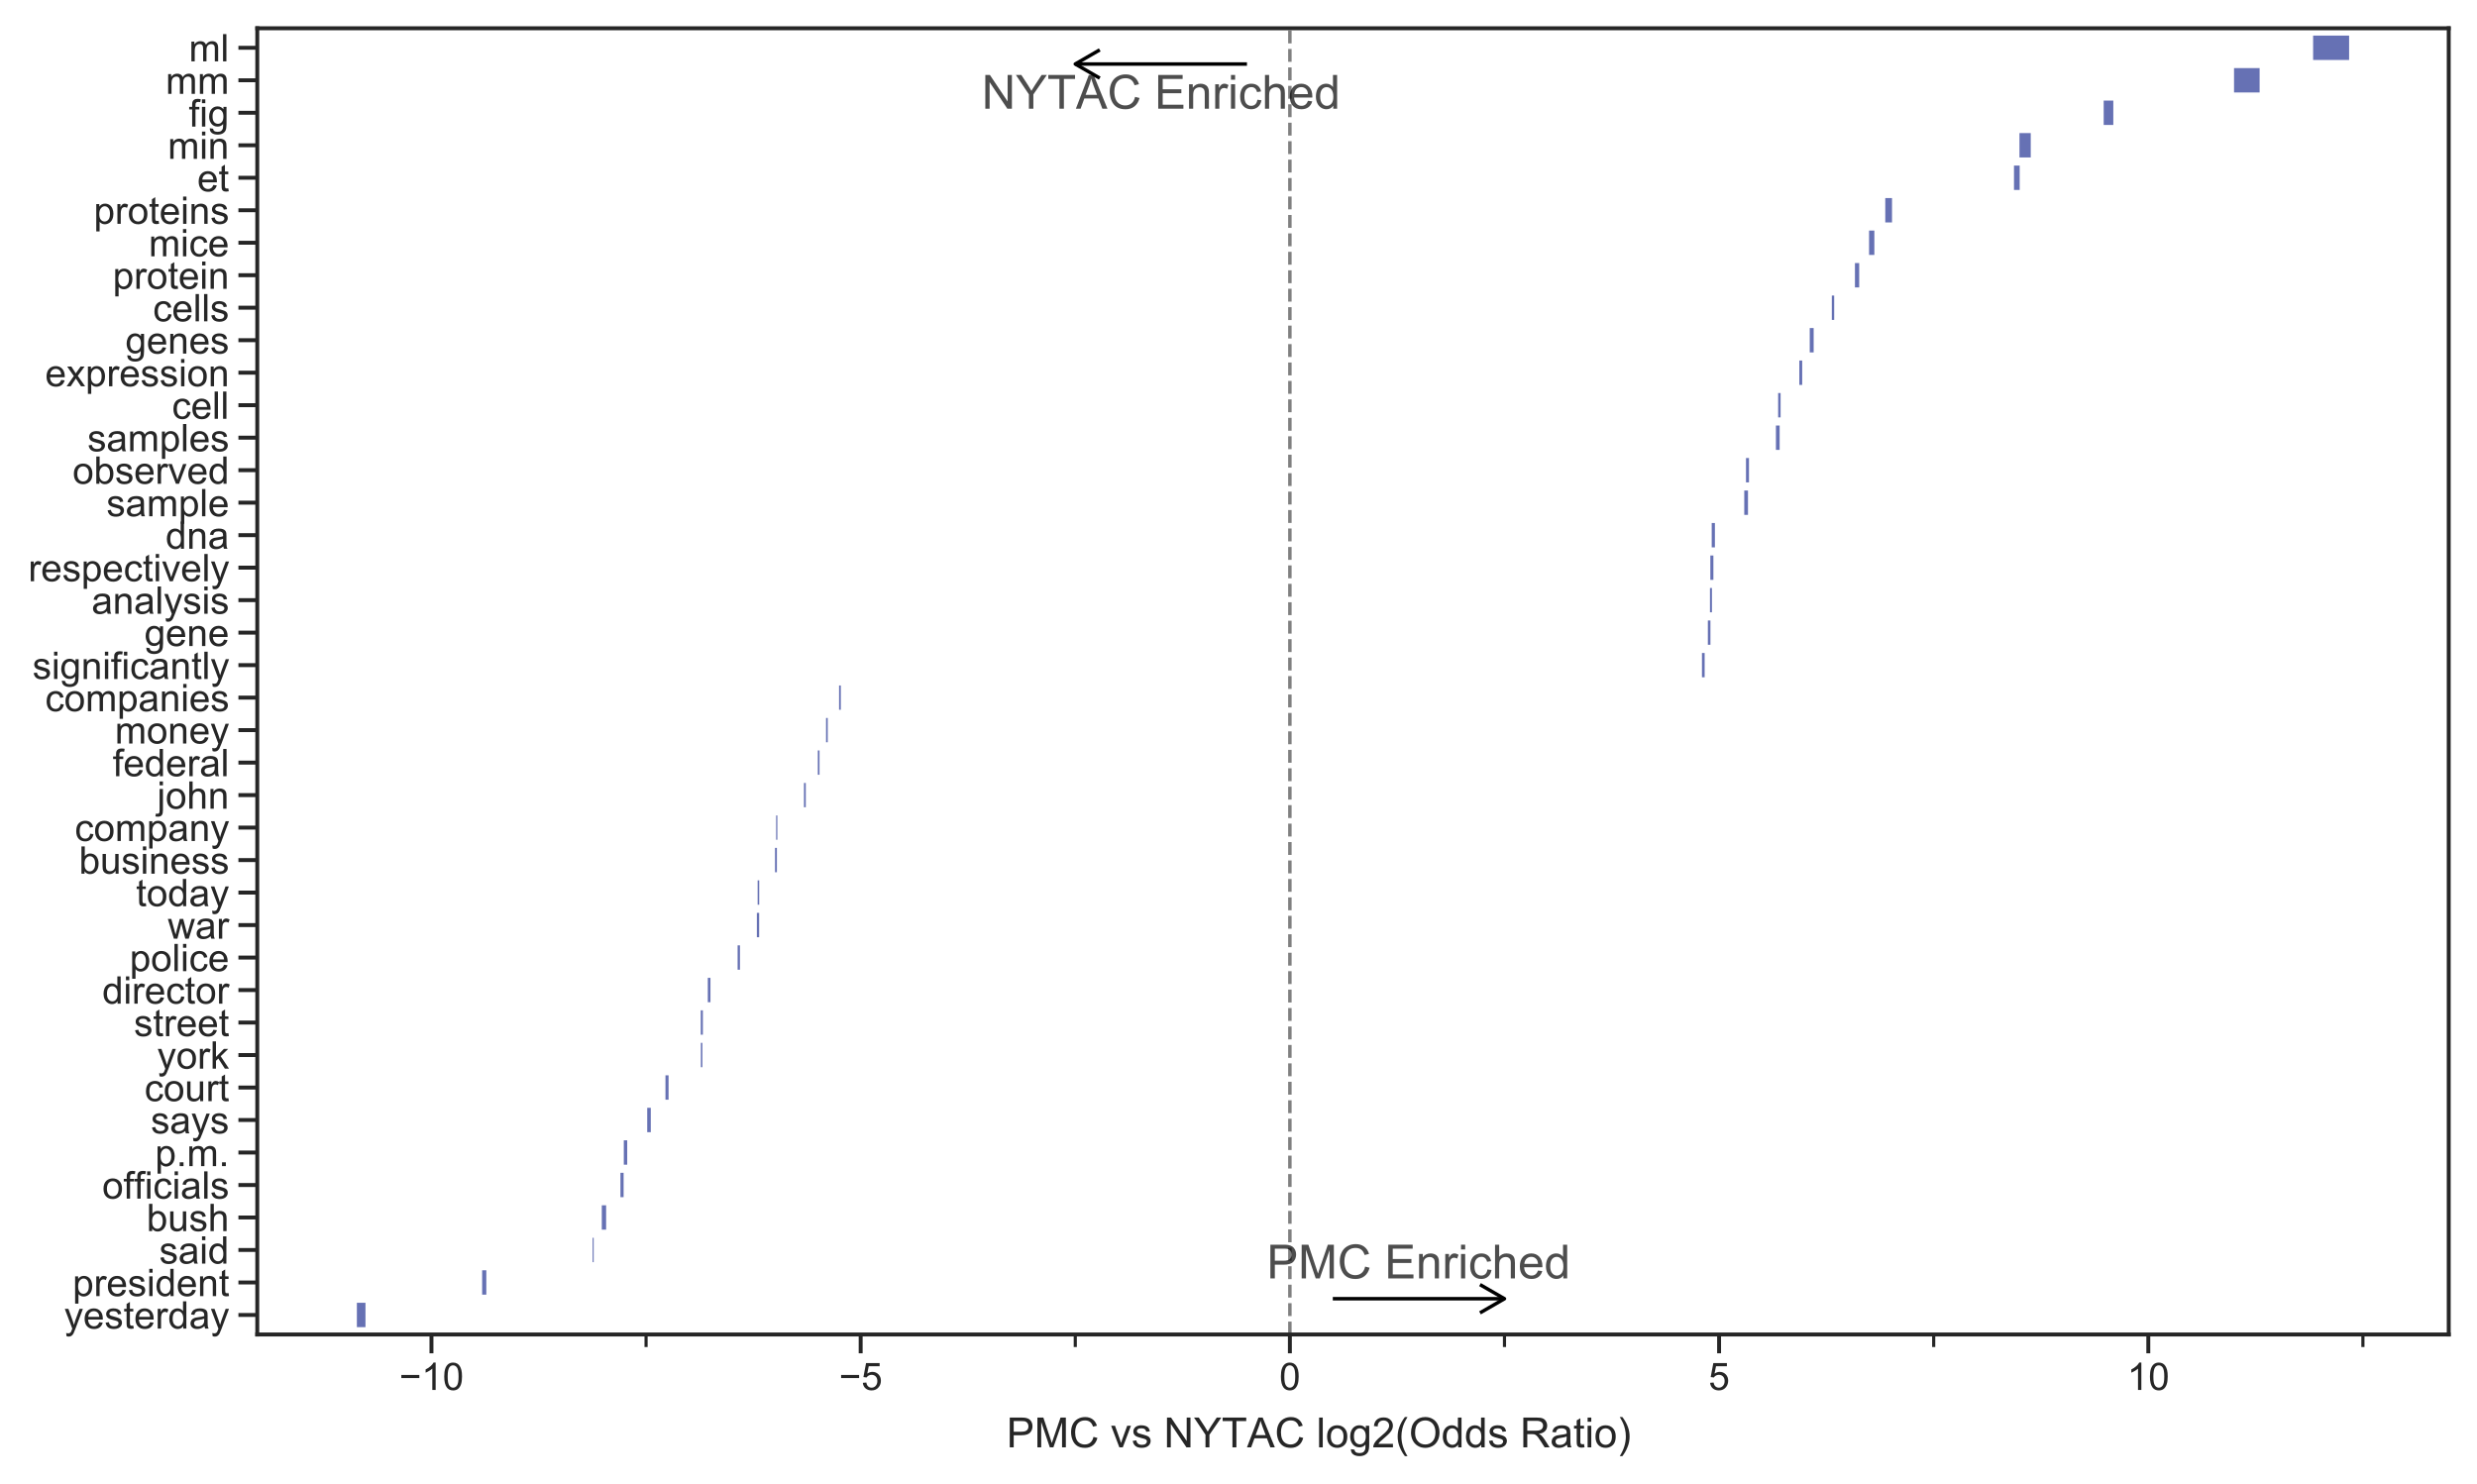 <?xml version="1.0" encoding="utf-8" standalone="no"?>
<!DOCTYPE svg PUBLIC "-//W3C//DTD SVG 1.1//EN"
  "http://www.w3.org/Graphics/SVG/1.1/DTD/svg11.dtd">
<!-- Created with matplotlib (https://matplotlib.org/) -->
<svg height="378.009pt" version="1.1" viewBox="0 0 630.706 378.009" width="630.706pt" xmlns="http://www.w3.org/2000/svg" xmlns:xlink="http://www.w3.org/1999/xlink">
 <defs>
  <style type="text/css">
*{stroke-linecap:butt;stroke-linejoin:round;}
  </style>
 </defs>
 <g id="figure_1">
  <g id="patch_1">
   <path d="M -0 378.009
L 630.706 378.009
L 630.706 0
L -0 0
z
" style="fill:#ffffff;"/>
  </g>
  <g id="axes_1">
   <g id="patch_2">
    <path d="M 65.506 339.84
L 623.506 339.84
L 623.506 7.2
L 65.506 7.2
z
" style="fill:#ffffff;"/>
   </g>
   <g id="matplotlib.axis_1">
    <g id="xtick_1">
     <g id="line2d_1">
      <defs>
       <path d="M 0 0
L 0 4.8
" id="m47e5ef8977" style="stroke:#262626;"/>
      </defs>
      <g>
       <use style="fill:#262626;stroke:#262626;" x="109.86" xlink:href="#m47e5ef8977" y="339.84"/>
      </g>
     </g>
     <g id="text_1">
      <!-- −10 -->
      <defs>
       <path d="M 52.828 31.203
L 5.562 31.203
L 5.562 39.406
L 52.828 39.406
z
" id="ArialMT-8722"/>
       <path d="M 37.25 0
L 28.469 0
L 28.469 56
Q 25.297 52.984 20.141 49.953
Q 14.984 46.922 10.891 45.406
L 10.891 53.906
Q 18.266 57.375 23.781 62.297
Q 29.297 67.234 31.594 71.875
L 37.25 71.875
z
" id="ArialMT-49"/>
       <path d="M 4.156 35.297
Q 4.156 48 6.766 55.734
Q 9.375 63.484 14.516 67.672
Q 19.672 71.875 27.484 71.875
Q 33.25 71.875 37.594 69.547
Q 41.938 67.234 44.766 62.859
Q 47.609 58.5 49.219 52.219
Q 50.828 45.953 50.828 35.297
Q 50.828 22.703 48.234 14.969
Q 45.656 7.234 40.5 3
Q 35.359 -1.219 27.484 -1.219
Q 17.141 -1.219 11.234 6.203
Q 4.156 15.141 4.156 35.297
z
M 13.188 35.297
Q 13.188 17.672 17.312 11.828
Q 21.438 6 27.484 6
Q 33.547 6 37.672 11.859
Q 41.797 17.719 41.797 35.297
Q 41.797 52.984 37.672 58.781
Q 33.547 64.594 27.391 64.594
Q 21.344 64.594 17.719 59.469
Q 13.188 52.938 13.188 35.297
z
" id="ArialMT-48"/>
      </defs>
      <g style="fill:#262626;" transform="translate(101.65 353.969)scale(0.097 -0.097)">
       <use xlink:href="#ArialMT-8722"/>
       <use x="58.398" xlink:href="#ArialMT-49"/>
       <use x="114.014" xlink:href="#ArialMT-48"/>
      </g>
     </g>
    </g>
    <g id="xtick_2">
     <g id="line2d_2">
      <g>
       <use style="fill:#262626;stroke:#262626;" x="219.147" xlink:href="#m47e5ef8977" y="339.84"/>
      </g>
     </g>
     <g id="text_2">
      <!-- −5 -->
      <defs>
       <path d="M 4.156 18.75
L 13.375 19.531
Q 14.406 12.797 18.141 9.391
Q 21.875 6 27.156 6
Q 33.5 6 37.891 10.781
Q 42.281 15.578 42.281 23.484
Q 42.281 31 38.062 35.344
Q 33.844 39.703 27 39.703
Q 22.75 39.703 19.328 37.766
Q 15.922 35.844 13.969 32.766
L 5.719 33.844
L 12.641 70.609
L 48.25 70.609
L 48.25 62.203
L 19.672 62.203
L 15.828 42.969
Q 22.266 47.469 29.344 47.469
Q 38.719 47.469 45.156 40.969
Q 51.609 34.469 51.609 24.266
Q 51.609 14.547 45.953 7.469
Q 39.062 -1.219 27.156 -1.219
Q 17.391 -1.219 11.203 4.25
Q 5.031 9.719 4.156 18.75
z
" id="ArialMT-53"/>
      </defs>
      <g style="fill:#262626;" transform="translate(213.629 353.969)scale(0.097 -0.097)">
       <use xlink:href="#ArialMT-8722"/>
       <use x="58.398" xlink:href="#ArialMT-53"/>
      </g>
     </g>
    </g>
    <g id="xtick_3">
     <g id="line2d_3">
      <g>
       <use style="fill:#262626;stroke:#262626;" x="328.435" xlink:href="#m47e5ef8977" y="339.84"/>
      </g>
     </g>
     <g id="text_3">
      <!-- 0 -->
      <g style="fill:#262626;" transform="translate(325.744 353.969)scale(0.097 -0.097)">
       <use xlink:href="#ArialMT-48"/>
      </g>
     </g>
    </g>
    <g id="xtick_4">
     <g id="line2d_4">
      <g>
       <use style="fill:#262626;stroke:#262626;" x="437.723" xlink:href="#m47e5ef8977" y="339.84"/>
      </g>
     </g>
     <g id="text_4">
      <!-- 5 -->
      <g style="fill:#262626;" transform="translate(435.031 353.969)scale(0.097 -0.097)">
       <use xlink:href="#ArialMT-53"/>
      </g>
     </g>
    </g>
    <g id="xtick_5">
     <g id="line2d_5">
      <g>
       <use style="fill:#262626;stroke:#262626;" x="547.011" xlink:href="#m47e5ef8977" y="339.84"/>
      </g>
     </g>
     <g id="text_5">
      <!-- 10 -->
      <g style="fill:#262626;" transform="translate(541.628 353.969)scale(0.097 -0.097)">
       <use xlink:href="#ArialMT-49"/>
       <use x="55.615" xlink:href="#ArialMT-48"/>
      </g>
     </g>
    </g>
    <g id="xtick_6">
     <g id="line2d_6">
      <defs>
       <path d="M 0 0
L 0 3.2
" id="m53e60744ca" style="stroke:#262626;stroke-width:0.8;"/>
      </defs>
      <g>
       <use style="fill:#262626;stroke:#262626;stroke-width:0.8;" x="164.504" xlink:href="#m53e60744ca" y="339.84"/>
      </g>
     </g>
    </g>
    <g id="xtick_7">
     <g id="line2d_7">
      <g>
       <use style="fill:#262626;stroke:#262626;stroke-width:0.8;" x="273.791" xlink:href="#m53e60744ca" y="339.84"/>
      </g>
     </g>
    </g>
    <g id="xtick_8">
     <g id="line2d_8">
      <g>
       <use style="fill:#262626;stroke:#262626;stroke-width:0.8;" x="383.079" xlink:href="#m53e60744ca" y="339.84"/>
      </g>
     </g>
    </g>
    <g id="xtick_9">
     <g id="line2d_9">
      <g>
       <use style="fill:#262626;stroke:#262626;stroke-width:0.8;" x="492.367" xlink:href="#m53e60744ca" y="339.84"/>
      </g>
     </g>
    </g>
    <g id="xtick_10">
     <g id="line2d_10">
      <g>
       <use style="fill:#262626;stroke:#262626;stroke-width:0.8;" x="601.655" xlink:href="#m53e60744ca" y="339.84"/>
      </g>
     </g>
    </g>
    <g id="text_6">
     <!-- PMC vs NYTAC log2(Odds Ratio) -->
     <defs>
      <path d="M 7.719 0
L 7.719 71.578
L 34.719 71.578
Q 41.844 71.578 45.609 70.906
Q 50.875 70.016 54.438 67.547
Q 58.016 65.094 60.188 60.641
Q 62.359 56.203 62.359 50.875
Q 62.359 41.75 56.547 35.422
Q 50.734 29.109 35.547 29.109
L 17.188 29.109
L 17.188 0
z
M 17.188 37.547
L 35.688 37.547
Q 44.875 37.547 48.734 40.969
Q 52.594 44.391 52.594 50.594
Q 52.594 55.078 50.312 58.266
Q 48.047 61.469 44.344 62.5
Q 41.938 63.141 35.5 63.141
L 17.188 63.141
z
" id="ArialMT-80"/>
      <path d="M 7.422 0
L 7.422 71.578
L 21.688 71.578
L 38.625 20.906
Q 40.969 13.812 42.047 10.297
Q 43.266 14.203 45.844 21.781
L 62.984 71.578
L 75.734 71.578
L 75.734 0
L 66.609 0
L 66.609 59.906
L 45.797 0
L 37.25 0
L 16.547 60.938
L 16.547 0
z
" id="ArialMT-77"/>
      <path d="M 58.797 25.094
L 68.266 22.703
Q 65.281 11.031 57.547 4.906
Q 49.812 -1.219 38.625 -1.219
Q 27.047 -1.219 19.797 3.484
Q 12.547 8.203 8.766 17.141
Q 4.984 26.078 4.984 36.328
Q 4.984 47.516 9.25 55.828
Q 13.531 64.156 21.406 68.469
Q 29.297 72.797 38.766 72.797
Q 49.516 72.797 56.828 67.328
Q 64.156 61.859 67.047 51.953
L 57.719 49.75
Q 55.219 57.562 50.484 61.125
Q 45.75 64.703 38.578 64.703
Q 30.328 64.703 24.781 60.734
Q 19.234 56.781 16.984 50.109
Q 14.75 43.453 14.75 36.375
Q 14.75 27.25 17.406 20.438
Q 20.062 13.625 25.672 10.25
Q 31.297 6.891 37.844 6.891
Q 45.797 6.891 51.312 11.469
Q 56.844 16.062 58.797 25.094
z
" id="ArialMT-67"/>
      <path id="ArialMT-32"/>
      <path d="M 21 0
L 1.266 51.859
L 10.547 51.859
L 21.688 20.797
Q 23.484 15.766 25 10.359
Q 26.172 14.453 28.266 20.219
L 39.797 51.859
L 48.828 51.859
L 29.203 0
z
" id="ArialMT-118"/>
      <path d="M 3.078 15.484
L 11.766 16.844
Q 12.5 11.625 15.844 8.844
Q 19.188 6.062 25.203 6.062
Q 31.25 6.062 34.172 8.516
Q 37.109 10.984 37.109 14.312
Q 37.109 17.281 34.516 19
Q 32.719 20.172 25.531 21.969
Q 15.875 24.422 12.141 26.203
Q 8.406 27.984 6.469 31.125
Q 4.547 34.281 4.547 38.094
Q 4.547 41.547 6.125 44.5
Q 7.719 47.469 10.453 49.422
Q 12.5 50.922 16.031 51.969
Q 19.578 53.031 23.641 53.031
Q 29.734 53.031 34.344 51.266
Q 38.969 49.516 41.156 46.5
Q 43.359 43.5 44.188 38.484
L 35.594 37.312
Q 35.016 41.312 32.203 43.547
Q 29.391 45.797 24.266 45.797
Q 18.219 45.797 15.625 43.797
Q 13.031 41.797 13.031 39.109
Q 13.031 37.406 14.109 36.031
Q 15.188 34.625 17.484 33.688
Q 18.797 33.203 25.25 31.453
Q 34.578 28.953 38.25 27.359
Q 41.938 25.781 44.031 22.75
Q 46.141 19.734 46.141 15.234
Q 46.141 10.844 43.578 6.953
Q 41.016 3.078 36.172 0.953
Q 31.344 -1.172 25.25 -1.172
Q 15.141 -1.172 9.844 3.031
Q 4.547 7.234 3.078 15.484
z
" id="ArialMT-115"/>
      <path d="M 7.625 0
L 7.625 71.578
L 17.328 71.578
L 54.938 15.375
L 54.938 71.578
L 64.016 71.578
L 64.016 0
L 54.297 0
L 16.703 56.25
L 16.703 0
z
" id="ArialMT-78"/>
      <path d="M 27.875 0
L 27.875 30.328
L 0.297 71.578
L 11.812 71.578
L 25.922 50
Q 29.828 43.953 33.203 37.891
Q 36.422 43.5 41.016 50.531
L 54.891 71.578
L 65.922 71.578
L 37.359 30.328
L 37.359 0
z
" id="ArialMT-89"/>
      <path d="M 25.922 0
L 25.922 63.141
L 2.344 63.141
L 2.344 71.578
L 59.078 71.578
L 59.078 63.141
L 35.406 63.141
L 35.406 0
z
" id="ArialMT-84"/>
      <path d="M -0.141 0
L 27.344 71.578
L 37.547 71.578
L 66.844 0
L 56.062 0
L 47.703 21.688
L 17.781 21.688
L 9.906 0
z
M 20.516 29.391
L 44.781 29.391
L 37.312 49.219
Q 33.891 58.25 32.234 64.062
Q 30.859 57.172 28.375 50.391
z
" id="ArialMT-65"/>
      <path d="M 6.391 0
L 6.391 71.578
L 15.188 71.578
L 15.188 0
z
" id="ArialMT-108"/>
      <path d="M 3.328 25.922
Q 3.328 40.328 11.328 47.266
Q 18.016 53.031 27.641 53.031
Q 38.328 53.031 45.109 46.016
Q 51.906 39.016 51.906 26.656
Q 51.906 16.656 48.906 10.906
Q 45.906 5.172 40.156 2
Q 34.422 -1.172 27.641 -1.172
Q 16.75 -1.172 10.031 5.812
Q 3.328 12.797 3.328 25.922
z
M 12.359 25.922
Q 12.359 15.969 16.703 11.016
Q 21.047 6.062 27.641 6.062
Q 34.188 6.062 38.531 11.031
Q 42.875 16.016 42.875 26.219
Q 42.875 35.844 38.5 40.797
Q 34.125 45.75 27.641 45.75
Q 21.047 45.75 16.703 40.812
Q 12.359 35.891 12.359 25.922
z
" id="ArialMT-111"/>
      <path d="M 4.984 -4.297
L 13.531 -5.562
Q 14.062 -9.516 16.5 -11.328
Q 19.781 -13.766 25.438 -13.766
Q 31.547 -13.766 34.859 -11.328
Q 38.188 -8.891 39.359 -4.5
Q 40.047 -1.812 39.984 6.781
Q 34.234 0 25.641 0
Q 14.938 0 9.078 7.719
Q 3.219 15.438 3.219 26.219
Q 3.219 33.641 5.906 39.906
Q 8.594 46.188 13.688 49.609
Q 18.797 53.031 25.688 53.031
Q 34.859 53.031 40.828 45.609
L 40.828 51.859
L 48.922 51.859
L 48.922 7.031
Q 48.922 -5.078 46.453 -10.125
Q 44 -15.188 38.641 -18.109
Q 33.297 -21.047 25.484 -21.047
Q 16.219 -21.047 10.5 -16.875
Q 4.781 -12.703 4.984 -4.297
z
M 12.25 26.859
Q 12.25 16.656 16.297 11.969
Q 20.359 7.281 26.469 7.281
Q 32.516 7.281 36.609 11.938
Q 40.719 16.609 40.719 26.562
Q 40.719 36.078 36.5 40.906
Q 32.281 45.75 26.312 45.75
Q 20.453 45.75 16.344 40.984
Q 12.25 36.234 12.25 26.859
z
" id="ArialMT-103"/>
      <path d="M 50.344 8.453
L 50.344 0
L 3.031 0
Q 2.938 3.172 4.047 6.109
Q 5.859 10.938 9.828 15.625
Q 13.812 20.312 21.344 26.469
Q 33.016 36.031 37.109 41.625
Q 41.219 47.219 41.219 52.203
Q 41.219 57.422 37.469 61
Q 33.734 64.594 27.734 64.594
Q 21.391 64.594 17.578 60.781
Q 13.766 56.984 13.719 50.25
L 4.688 51.172
Q 5.609 61.281 11.656 66.578
Q 17.719 71.875 27.938 71.875
Q 38.234 71.875 44.234 66.156
Q 50.25 60.453 50.25 52
Q 50.25 47.703 48.484 43.547
Q 46.734 39.406 42.656 34.812
Q 38.578 30.219 29.109 22.219
Q 21.188 15.578 18.938 13.203
Q 16.703 10.844 15.234 8.453
z
" id="ArialMT-50"/>
      <path d="M 23.391 -21.047
Q 16.109 -11.859 11.078 0.438
Q 6.062 12.75 6.062 25.922
Q 6.062 37.547 9.812 48.188
Q 14.203 60.547 23.391 72.797
L 29.688 72.797
Q 23.781 62.641 21.875 58.297
Q 18.891 51.562 17.188 44.234
Q 15.094 35.109 15.094 25.875
Q 15.094 2.391 29.688 -21.047
z
" id="ArialMT-40"/>
      <path d="M 4.828 34.859
Q 4.828 52.688 14.391 62.766
Q 23.969 72.859 39.109 72.859
Q 49.031 72.859 56.984 68.109
Q 64.938 63.375 69.109 54.906
Q 73.297 46.438 73.297 35.688
Q 73.297 24.812 68.891 16.219
Q 64.5 7.625 56.438 3.203
Q 48.391 -1.219 39.062 -1.219
Q 28.953 -1.219 20.984 3.656
Q 13.031 8.547 8.922 16.984
Q 4.828 25.438 4.828 34.859
z
M 14.594 34.719
Q 14.594 21.781 21.547 14.328
Q 28.516 6.891 39.016 6.891
Q 49.703 6.891 56.609 14.406
Q 63.531 21.922 63.531 35.75
Q 63.531 44.484 60.578 51
Q 57.625 57.516 51.922 61.109
Q 46.234 64.703 39.156 64.703
Q 29.109 64.703 21.844 57.781
Q 14.594 50.875 14.594 34.719
z
" id="ArialMT-79"/>
      <path d="M 40.234 0
L 40.234 6.547
Q 35.297 -1.172 25.734 -1.172
Q 19.531 -1.172 14.328 2.25
Q 9.125 5.672 6.266 11.797
Q 3.422 17.922 3.422 25.875
Q 3.422 33.641 6 39.969
Q 8.594 46.297 13.766 49.656
Q 18.953 53.031 25.344 53.031
Q 30.031 53.031 33.688 51.047
Q 37.359 49.078 39.656 45.906
L 39.656 71.578
L 48.391 71.578
L 48.391 0
z
M 12.453 25.875
Q 12.453 15.922 16.641 10.984
Q 20.844 6.062 26.562 6.062
Q 32.328 6.062 36.344 10.766
Q 40.375 15.484 40.375 25.141
Q 40.375 35.797 36.266 40.766
Q 32.172 45.75 26.172 45.75
Q 20.312 45.75 16.375 40.969
Q 12.453 36.188 12.453 25.875
z
" id="ArialMT-100"/>
      <path d="M 7.859 0
L 7.859 71.578
L 39.594 71.578
Q 49.172 71.578 54.141 69.641
Q 59.125 67.719 62.109 62.828
Q 65.094 57.953 65.094 52.047
Q 65.094 44.438 60.156 39.203
Q 55.219 33.984 44.922 32.562
Q 48.688 30.766 50.641 29
Q 54.781 25.203 58.5 19.484
L 70.953 0
L 59.031 0
L 49.562 14.891
Q 45.406 21.344 42.719 24.75
Q 40.047 28.172 37.922 29.531
Q 35.797 30.906 33.594 31.453
Q 31.984 31.781 28.328 31.781
L 17.328 31.781
L 17.328 0
z
M 17.328 39.984
L 37.703 39.984
Q 44.188 39.984 47.844 41.328
Q 51.516 42.672 53.422 45.625
Q 55.328 48.578 55.328 52.047
Q 55.328 57.125 51.641 60.391
Q 47.953 63.672 39.984 63.672
L 17.328 63.672
z
" id="ArialMT-82"/>
      <path d="M 40.438 6.391
Q 35.547 2.25 31.031 0.531
Q 26.516 -1.172 21.344 -1.172
Q 12.797 -1.172 8.203 3
Q 3.609 7.172 3.609 13.672
Q 3.609 17.484 5.344 20.625
Q 7.078 23.781 9.891 25.688
Q 12.703 27.594 16.219 28.562
Q 18.797 29.25 24.031 29.891
Q 34.672 31.156 39.703 32.906
Q 39.75 34.719 39.75 35.203
Q 39.75 40.578 37.25 42.781
Q 33.891 45.75 27.25 45.75
Q 21.047 45.75 18.094 43.578
Q 15.141 41.406 13.719 35.891
L 5.125 37.062
Q 6.297 42.578 8.984 45.969
Q 11.672 49.359 16.75 51.188
Q 21.828 53.031 28.516 53.031
Q 35.156 53.031 39.297 51.469
Q 43.453 49.906 45.406 47.531
Q 47.359 45.172 48.141 41.547
Q 48.578 39.312 48.578 33.453
L 48.578 21.734
Q 48.578 9.469 49.141 6.219
Q 49.703 2.984 51.375 0
L 42.188 0
Q 40.828 2.734 40.438 6.391
z
M 39.703 26.031
Q 34.906 24.078 25.344 22.703
Q 19.922 21.922 17.672 20.938
Q 15.438 19.969 14.203 18.094
Q 12.984 16.219 12.984 13.922
Q 12.984 10.406 15.641 8.062
Q 18.312 5.719 23.438 5.719
Q 28.516 5.719 32.469 7.938
Q 36.422 10.156 38.281 14.016
Q 39.703 17 39.703 22.797
z
" id="ArialMT-97"/>
      <path d="M 25.781 7.859
L 27.047 0.094
Q 23.344 -0.688 20.406 -0.688
Q 15.625 -0.688 12.984 0.828
Q 10.359 2.344 9.281 4.812
Q 8.203 7.281 8.203 15.188
L 8.203 45.016
L 1.766 45.016
L 1.766 51.859
L 8.203 51.859
L 8.203 64.703
L 16.938 69.969
L 16.938 51.859
L 25.781 51.859
L 25.781 45.016
L 16.938 45.016
L 16.938 14.703
Q 16.938 10.938 17.406 9.859
Q 17.875 8.797 18.922 8.156
Q 19.969 7.516 21.922 7.516
Q 23.391 7.516 25.781 7.859
z
" id="ArialMT-116"/>
      <path d="M 6.641 61.469
L 6.641 71.578
L 15.438 71.578
L 15.438 61.469
z
M 6.641 0
L 6.641 51.859
L 15.438 51.859
L 15.438 0
z
" id="ArialMT-105"/>
      <path d="M 12.359 -21.047
L 6.062 -21.047
Q 20.656 2.391 20.656 25.875
Q 20.656 35.062 18.562 44.094
Q 16.891 51.422 13.922 58.156
Q 12.016 62.547 6.062 72.797
L 12.359 72.797
Q 21.531 60.547 25.922 48.188
Q 29.688 37.547 29.688 25.922
Q 29.688 12.75 24.625 0.438
Q 19.578 -11.859 12.359 -21.047
z
" id="ArialMT-41"/>
     </defs>
     <g style="fill:#262626;" transform="translate(256.293 368.587)scale(0.106 -0.106)">
      <use xlink:href="#ArialMT-80"/>
      <use x="66.699" xlink:href="#ArialMT-77"/>
      <use x="150" xlink:href="#ArialMT-67"/>
      <use x="222.217" xlink:href="#ArialMT-32"/>
      <use x="250" xlink:href="#ArialMT-118"/>
      <use x="300" xlink:href="#ArialMT-115"/>
      <use x="350" xlink:href="#ArialMT-32"/>
      <use x="377.783" xlink:href="#ArialMT-78"/>
      <use x="450" xlink:href="#ArialMT-89"/>
      <use x="516.699" xlink:href="#ArialMT-84"/>
      <use x="577.674" xlink:href="#ArialMT-65"/>
      <use x="644.373" xlink:href="#ArialMT-67"/>
      <use x="716.59" xlink:href="#ArialMT-32"/>
      <use x="744.373" xlink:href="#ArialMT-108"/>
      <use x="766.59" xlink:href="#ArialMT-111"/>
      <use x="822.205" xlink:href="#ArialMT-103"/>
      <use x="877.82" xlink:href="#ArialMT-50"/>
      <use x="933.436" xlink:href="#ArialMT-40"/>
      <use x="966.736" xlink:href="#ArialMT-79"/>
      <use x="1044.52" xlink:href="#ArialMT-100"/>
      <use x="1100.135" xlink:href="#ArialMT-100"/>
      <use x="1155.75" xlink:href="#ArialMT-115"/>
      <use x="1205.75" xlink:href="#ArialMT-32"/>
      <use x="1233.533" xlink:href="#ArialMT-82"/>
      <use x="1305.75" xlink:href="#ArialMT-97"/>
      <use x="1361.365" xlink:href="#ArialMT-116"/>
      <use x="1389.148" xlink:href="#ArialMT-105"/>
      <use x="1411.365" xlink:href="#ArialMT-111"/>
      <use x="1466.98" xlink:href="#ArialMT-41"/>
     </g>
    </g>
   </g>
   <g id="matplotlib.axis_2">
    <g id="ytick_1">
     <g id="line2d_11">
      <defs>
       <path d="M 0 0
L -4.8 0
" id="maa17bbda69" style="stroke:#262626;"/>
      </defs>
      <g>
       <use style="fill:#262626;stroke:#262626;" x="65.506" xlink:href="#maa17bbda69" y="334.875"/>
      </g>
     </g>
     <g id="text_7">
      <!-- yesterday -->
      <defs>
       <path d="M 6.203 -19.969
L 5.219 -11.719
Q 8.109 -12.5 10.25 -12.5
Q 13.188 -12.5 14.938 -11.516
Q 16.703 -10.547 17.828 -8.797
Q 18.656 -7.469 20.516 -2.25
Q 20.75 -1.516 21.297 -0.094
L 1.609 51.859
L 11.078 51.859
L 21.875 21.828
Q 23.969 16.109 25.641 9.812
Q 27.156 15.875 29.25 21.625
L 40.328 51.859
L 49.125 51.859
L 29.391 -0.875
Q 26.219 -9.422 24.469 -12.641
Q 22.125 -17 19.094 -19.016
Q 16.062 -21.047 11.859 -21.047
Q 9.328 -21.047 6.203 -19.969
z
" id="ArialMT-121"/>
       <path d="M 42.094 16.703
L 51.172 15.578
Q 49.031 7.625 43.219 3.219
Q 37.406 -1.172 28.375 -1.172
Q 17 -1.172 10.328 5.828
Q 3.656 12.844 3.656 25.484
Q 3.656 38.578 10.391 45.797
Q 17.141 53.031 27.875 53.031
Q 38.281 53.031 44.875 45.953
Q 51.469 38.875 51.469 26.031
Q 51.469 25.25 51.422 23.688
L 12.75 23.688
Q 13.234 15.141 17.578 10.594
Q 21.922 6.062 28.422 6.062
Q 33.25 6.062 36.672 8.594
Q 40.094 11.141 42.094 16.703
z
M 13.234 30.906
L 42.188 30.906
Q 41.609 37.453 38.875 40.719
Q 34.672 45.797 27.984 45.797
Q 21.922 45.797 17.797 41.75
Q 13.672 37.703 13.234 30.906
z
" id="ArialMT-101"/>
       <path d="M 6.5 0
L 6.5 51.859
L 14.406 51.859
L 14.406 44
Q 17.438 49.516 20 51.266
Q 22.562 53.031 25.641 53.031
Q 30.078 53.031 34.672 50.203
L 31.641 42.047
Q 28.422 43.953 25.203 43.953
Q 22.312 43.953 20.016 42.219
Q 17.719 40.484 16.75 37.406
Q 15.281 32.719 15.281 27.156
L 15.281 0
z
" id="ArialMT-114"/>
      </defs>
      <g style="fill:#262626;" transform="translate(16.342 338.34)scale(0.097 -0.097)">
       <use xlink:href="#ArialMT-121"/>
       <use x="50" xlink:href="#ArialMT-101"/>
       <use x="105.615" xlink:href="#ArialMT-115"/>
       <use x="155.615" xlink:href="#ArialMT-116"/>
       <use x="183.398" xlink:href="#ArialMT-101"/>
       <use x="239.014" xlink:href="#ArialMT-114"/>
       <use x="272.314" xlink:href="#ArialMT-100"/>
       <use x="327.93" xlink:href="#ArialMT-97"/>
       <use x="383.545" xlink:href="#ArialMT-121"/>
      </g>
     </g>
    </g>
    <g id="ytick_2">
     <g id="line2d_12">
      <g>
       <use style="fill:#262626;stroke:#262626;" x="65.506" xlink:href="#maa17bbda69" y="326.601"/>
      </g>
     </g>
     <g id="text_8">
      <!-- president -->
      <defs>
       <path d="M 6.594 -19.875
L 6.594 51.859
L 14.594 51.859
L 14.594 45.125
Q 17.438 49.078 21 51.047
Q 24.562 53.031 29.641 53.031
Q 36.281 53.031 41.359 49.609
Q 46.438 46.188 49.016 39.953
Q 51.609 33.734 51.609 26.312
Q 51.609 18.359 48.75 11.984
Q 45.906 5.609 40.453 2.219
Q 35.016 -1.172 29 -1.172
Q 24.609 -1.172 21.109 0.688
Q 17.625 2.547 15.375 5.375
L 15.375 -19.875
z
M 14.547 25.641
Q 14.547 15.625 18.594 10.844
Q 22.656 6.062 28.422 6.062
Q 34.281 6.062 38.453 11.016
Q 42.625 15.969 42.625 26.375
Q 42.625 36.281 38.547 41.203
Q 34.469 46.141 28.812 46.141
Q 23.188 46.141 18.859 40.891
Q 14.547 35.641 14.547 25.641
z
" id="ArialMT-112"/>
       <path d="M 6.594 0
L 6.594 51.859
L 14.5 51.859
L 14.5 44.484
Q 20.219 53.031 31 53.031
Q 35.688 53.031 39.625 51.344
Q 43.562 49.656 45.516 46.922
Q 47.469 44.188 48.25 40.438
Q 48.734 37.984 48.734 31.891
L 48.734 0
L 39.938 0
L 39.938 31.547
Q 39.938 36.922 38.906 39.578
Q 37.891 42.234 35.281 43.812
Q 32.672 45.406 29.156 45.406
Q 23.531 45.406 19.453 41.844
Q 15.375 38.281 15.375 28.328
L 15.375 0
z
" id="ArialMT-110"/>
      </defs>
      <g style="fill:#262626;" transform="translate(18.488 330.065)scale(0.097 -0.097)">
       <use xlink:href="#ArialMT-112"/>
       <use x="55.615" xlink:href="#ArialMT-114"/>
       <use x="88.916" xlink:href="#ArialMT-101"/>
       <use x="144.531" xlink:href="#ArialMT-115"/>
       <use x="194.531" xlink:href="#ArialMT-105"/>
       <use x="216.748" xlink:href="#ArialMT-100"/>
       <use x="272.363" xlink:href="#ArialMT-101"/>
       <use x="327.979" xlink:href="#ArialMT-110"/>
       <use x="383.594" xlink:href="#ArialMT-116"/>
      </g>
     </g>
    </g>
    <g id="ytick_3">
     <g id="line2d_13">
      <g>
       <use style="fill:#262626;stroke:#262626;" x="65.506" xlink:href="#maa17bbda69" y="318.326"/>
      </g>
     </g>
     <g id="text_9">
      <!-- said -->
      <g style="fill:#262626;" transform="translate(40.549 321.79)scale(0.097 -0.097)">
       <use xlink:href="#ArialMT-115"/>
       <use x="50" xlink:href="#ArialMT-97"/>
       <use x="105.615" xlink:href="#ArialMT-105"/>
       <use x="127.832" xlink:href="#ArialMT-100"/>
      </g>
     </g>
    </g>
    <g id="ytick_4">
     <g id="line2d_14">
      <g>
       <use style="fill:#262626;stroke:#262626;" x="65.506" xlink:href="#maa17bbda69" y="310.051"/>
      </g>
     </g>
     <g id="text_10">
      <!-- bush -->
      <defs>
       <path d="M 14.703 0
L 6.547 0
L 6.547 71.578
L 15.328 71.578
L 15.328 46.047
Q 20.906 53.031 29.547 53.031
Q 34.328 53.031 38.594 51.094
Q 42.875 49.172 45.625 45.672
Q 48.391 42.188 49.953 37.25
Q 51.516 32.328 51.516 26.703
Q 51.516 13.375 44.922 6.094
Q 38.328 -1.172 29.109 -1.172
Q 19.922 -1.172 14.703 6.5
z
M 14.594 26.312
Q 14.594 17 17.141 12.844
Q 21.297 6.062 28.375 6.062
Q 34.125 6.062 38.328 11.062
Q 42.531 16.062 42.531 25.984
Q 42.531 36.141 38.5 40.969
Q 34.469 45.797 28.766 45.797
Q 23 45.797 18.797 40.797
Q 14.594 35.797 14.594 26.312
z
" id="ArialMT-98"/>
       <path d="M 40.578 0
L 40.578 7.625
Q 34.516 -1.172 24.125 -1.172
Q 19.531 -1.172 15.547 0.578
Q 11.578 2.344 9.641 5
Q 7.719 7.672 6.938 11.531
Q 6.391 14.109 6.391 19.734
L 6.391 51.859
L 15.188 51.859
L 15.188 23.094
Q 15.188 16.219 15.719 13.812
Q 16.547 10.359 19.234 8.375
Q 21.922 6.391 25.875 6.391
Q 29.828 6.391 33.297 8.422
Q 36.766 10.453 38.203 13.938
Q 39.656 17.438 39.656 24.078
L 39.656 51.859
L 48.438 51.859
L 48.438 0
z
" id="ArialMT-117"/>
       <path d="M 6.594 0
L 6.594 71.578
L 15.375 71.578
L 15.375 45.906
Q 21.531 53.031 30.906 53.031
Q 36.672 53.031 40.922 50.75
Q 45.172 48.484 47 44.484
Q 48.828 40.484 48.828 32.859
L 48.828 0
L 40.047 0
L 40.047 32.859
Q 40.047 39.453 37.188 42.453
Q 34.328 45.453 29.109 45.453
Q 25.203 45.453 21.75 43.422
Q 18.312 41.406 16.844 37.938
Q 15.375 34.469 15.375 28.375
L 15.375 0
z
" id="ArialMT-104"/>
      </defs>
      <g style="fill:#262626;" transform="translate(37.317 313.516)scale(0.097 -0.097)">
       <use xlink:href="#ArialMT-98"/>
       <use x="55.615" xlink:href="#ArialMT-117"/>
       <use x="111.23" xlink:href="#ArialMT-115"/>
       <use x="161.23" xlink:href="#ArialMT-104"/>
      </g>
     </g>
    </g>
    <g id="ytick_5">
     <g id="line2d_15">
      <g>
       <use style="fill:#262626;stroke:#262626;" x="65.506" xlink:href="#maa17bbda69" y="301.777"/>
      </g>
     </g>
     <g id="text_11">
      <!-- officials -->
      <defs>
       <path d="M 8.688 0
L 8.688 45.016
L 0.922 45.016
L 0.922 51.859
L 8.688 51.859
L 8.688 57.375
Q 8.688 62.594 9.625 65.141
Q 10.891 68.562 14.078 70.672
Q 17.281 72.797 23.047 72.797
Q 26.766 72.797 31.25 71.922
L 29.938 64.266
Q 27.203 64.75 24.75 64.75
Q 20.75 64.75 19.094 63.031
Q 17.438 61.328 17.438 56.641
L 17.438 51.859
L 27.547 51.859
L 27.547 45.016
L 17.438 45.016
L 17.438 0
z
" id="ArialMT-102"/>
       <path d="M 40.438 19
L 49.078 17.875
Q 47.656 8.938 41.812 3.875
Q 35.984 -1.172 27.484 -1.172
Q 16.844 -1.172 10.375 5.781
Q 3.906 12.75 3.906 25.734
Q 3.906 34.125 6.688 40.422
Q 9.469 46.734 15.156 49.875
Q 20.844 53.031 27.547 53.031
Q 35.984 53.031 41.359 48.75
Q 46.734 44.484 48.25 36.625
L 39.703 35.297
Q 38.484 40.531 35.375 43.156
Q 32.281 45.797 27.875 45.797
Q 21.234 45.797 17.078 41.031
Q 12.938 36.281 12.938 25.984
Q 12.938 15.531 16.938 10.797
Q 20.953 6.062 27.391 6.062
Q 32.562 6.062 36.031 9.234
Q 39.5 12.406 40.438 19
z
" id="ArialMT-99"/>
      </defs>
      <g style="fill:#262626;" transform="translate(26.031 305.241)scale(0.097 -0.097)">
       <use xlink:href="#ArialMT-111"/>
       <use x="55.615" xlink:href="#ArialMT-102"/>
       <use x="83.383" xlink:href="#ArialMT-102"/>
       <use x="111.166" xlink:href="#ArialMT-105"/>
       <use x="133.383" xlink:href="#ArialMT-99"/>
       <use x="183.383" xlink:href="#ArialMT-105"/>
       <use x="205.6" xlink:href="#ArialMT-97"/>
       <use x="261.215" xlink:href="#ArialMT-108"/>
       <use x="283.432" xlink:href="#ArialMT-115"/>
      </g>
     </g>
    </g>
    <g id="ytick_6">
     <g id="line2d_16">
      <g>
       <use style="fill:#262626;stroke:#262626;" x="65.506" xlink:href="#maa17bbda69" y="293.502"/>
      </g>
     </g>
     <g id="text_12">
      <!-- p.m. -->
      <defs>
       <path d="M 9.078 0
L 9.078 10.016
L 19.094 10.016
L 19.094 0
z
" id="ArialMT-46"/>
       <path d="M 6.594 0
L 6.594 51.859
L 14.453 51.859
L 14.453 44.578
Q 16.891 48.391 20.938 50.703
Q 25 53.031 30.172 53.031
Q 35.938 53.031 39.625 50.641
Q 43.312 48.25 44.828 43.953
Q 50.984 53.031 60.844 53.031
Q 68.562 53.031 72.703 48.75
Q 76.859 44.484 76.859 35.594
L 76.859 0
L 68.109 0
L 68.109 32.672
Q 68.109 37.938 67.25 40.25
Q 66.406 42.578 64.156 43.984
Q 61.922 45.406 58.891 45.406
Q 53.422 45.406 49.797 41.766
Q 46.188 38.141 46.188 30.125
L 46.188 0
L 37.406 0
L 37.406 33.688
Q 37.406 39.547 35.25 42.469
Q 33.109 45.406 28.219 45.406
Q 24.516 45.406 21.359 43.453
Q 18.219 41.5 16.797 37.734
Q 15.375 33.984 15.375 26.906
L 15.375 0
z
" id="ArialMT-109"/>
      </defs>
      <g style="fill:#262626;" transform="translate(39.481 296.966)scale(0.097 -0.097)">
       <use xlink:href="#ArialMT-112"/>
       <use x="55.615" xlink:href="#ArialMT-46"/>
       <use x="83.398" xlink:href="#ArialMT-109"/>
       <use x="166.699" xlink:href="#ArialMT-46"/>
      </g>
     </g>
    </g>
    <g id="ytick_7">
     <g id="line2d_17">
      <g>
       <use style="fill:#262626;stroke:#262626;" x="65.506" xlink:href="#maa17bbda69" y="285.227"/>
      </g>
     </g>
     <g id="text_13">
      <!-- says -->
      <g style="fill:#262626;" transform="translate(38.403 288.635)scale(0.097 -0.097)">
       <use xlink:href="#ArialMT-115"/>
       <use x="50" xlink:href="#ArialMT-97"/>
       <use x="105.615" xlink:href="#ArialMT-121"/>
       <use x="155.615" xlink:href="#ArialMT-115"/>
      </g>
     </g>
    </g>
    <g id="ytick_8">
     <g id="line2d_18">
      <g>
       <use style="fill:#262626;stroke:#262626;" x="65.506" xlink:href="#maa17bbda69" y="276.953"/>
      </g>
     </g>
     <g id="text_14">
      <!-- court -->
      <g style="fill:#262626;" transform="translate(36.788 280.417)scale(0.097 -0.097)">
       <use xlink:href="#ArialMT-99"/>
       <use x="50" xlink:href="#ArialMT-111"/>
       <use x="105.615" xlink:href="#ArialMT-117"/>
       <use x="161.23" xlink:href="#ArialMT-114"/>
       <use x="194.531" xlink:href="#ArialMT-116"/>
      </g>
     </g>
    </g>
    <g id="ytick_9">
     <g id="line2d_19">
      <g>
       <use style="fill:#262626;stroke:#262626;" x="65.506" xlink:href="#maa17bbda69" y="268.678"/>
      </g>
     </g>
     <g id="text_15">
      <!-- york -->
      <defs>
       <path d="M 6.641 0
L 6.641 71.578
L 15.438 71.578
L 15.438 30.766
L 36.234 51.859
L 47.609 51.859
L 27.781 32.625
L 49.609 0
L 38.766 0
L 21.625 26.516
L 15.438 20.562
L 15.438 0
z
" id="ArialMT-107"/>
      </defs>
      <g style="fill:#262626;" transform="translate(40.02 272.143)scale(0.097 -0.097)">
       <use xlink:href="#ArialMT-121"/>
       <use x="50" xlink:href="#ArialMT-111"/>
       <use x="105.615" xlink:href="#ArialMT-114"/>
       <use x="138.916" xlink:href="#ArialMT-107"/>
      </g>
     </g>
    </g>
    <g id="ytick_10">
     <g id="line2d_20">
      <g>
       <use style="fill:#262626;stroke:#262626;" x="65.506" xlink:href="#maa17bbda69" y="260.404"/>
      </g>
     </g>
     <g id="text_16">
      <!-- street -->
      <g style="fill:#262626;" transform="translate(34.098 263.868)scale(0.097 -0.097)">
       <use xlink:href="#ArialMT-115"/>
       <use x="50" xlink:href="#ArialMT-116"/>
       <use x="77.783" xlink:href="#ArialMT-114"/>
       <use x="111.084" xlink:href="#ArialMT-101"/>
       <use x="166.699" xlink:href="#ArialMT-101"/>
       <use x="222.314" xlink:href="#ArialMT-116"/>
      </g>
     </g>
    </g>
    <g id="ytick_11">
     <g id="line2d_21">
      <g>
       <use style="fill:#262626;stroke:#262626;" x="65.506" xlink:href="#maa17bbda69" y="252.129"/>
      </g>
     </g>
     <g id="text_17">
      <!-- director -->
      <g style="fill:#262626;" transform="translate(26.031 255.593)scale(0.097 -0.097)">
       <use xlink:href="#ArialMT-100"/>
       <use x="55.615" xlink:href="#ArialMT-105"/>
       <use x="77.832" xlink:href="#ArialMT-114"/>
       <use x="111.133" xlink:href="#ArialMT-101"/>
       <use x="166.748" xlink:href="#ArialMT-99"/>
       <use x="216.748" xlink:href="#ArialMT-116"/>
       <use x="244.531" xlink:href="#ArialMT-111"/>
       <use x="300.146" xlink:href="#ArialMT-114"/>
      </g>
     </g>
    </g>
    <g id="ytick_12">
     <g id="line2d_22">
      <g>
       <use style="fill:#262626;stroke:#262626;" x="65.506" xlink:href="#maa17bbda69" y="243.854"/>
      </g>
     </g>
     <g id="text_18">
      <!-- police -->
      <g style="fill:#262626;" transform="translate(33.015 247.319)scale(0.097 -0.097)">
       <use xlink:href="#ArialMT-112"/>
       <use x="55.615" xlink:href="#ArialMT-111"/>
       <use x="111.23" xlink:href="#ArialMT-108"/>
       <use x="133.447" xlink:href="#ArialMT-105"/>
       <use x="155.664" xlink:href="#ArialMT-99"/>
       <use x="205.664" xlink:href="#ArialMT-101"/>
      </g>
     </g>
    </g>
    <g id="ytick_13">
     <g id="line2d_23">
      <g>
       <use style="fill:#262626;stroke:#262626;" x="65.506" xlink:href="#maa17bbda69" y="235.58"/>
      </g>
     </g>
     <g id="text_19">
      <!-- war -->
      <defs>
       <path d="M 16.156 0
L 0.297 51.859
L 9.375 51.859
L 17.625 21.922
L 20.703 10.797
Q 20.906 11.625 23.391 21.484
L 31.641 51.859
L 40.672 51.859
L 48.438 21.781
L 51.031 11.859
L 54 21.875
L 62.891 51.859
L 71.438 51.859
L 55.219 0
L 46.094 0
L 37.844 31.062
L 35.844 39.891
L 25.344 0
z
" id="ArialMT-119"/>
      </defs>
      <g style="fill:#262626;" transform="translate(42.709 239.044)scale(0.097 -0.097)">
       <use xlink:href="#ArialMT-119"/>
       <use x="72.217" xlink:href="#ArialMT-97"/>
       <use x="127.832" xlink:href="#ArialMT-114"/>
      </g>
     </g>
    </g>
    <g id="ytick_14">
     <g id="line2d_24">
      <g>
       <use style="fill:#262626;stroke:#262626;" x="65.506" xlink:href="#maa17bbda69" y="227.305"/>
      </g>
     </g>
     <g id="text_20">
      <!-- today -->
      <g style="fill:#262626;" transform="translate(34.628 230.769)scale(0.097 -0.097)">
       <use xlink:href="#ArialMT-116"/>
       <use x="27.783" xlink:href="#ArialMT-111"/>
       <use x="83.398" xlink:href="#ArialMT-100"/>
       <use x="139.014" xlink:href="#ArialMT-97"/>
       <use x="194.629" xlink:href="#ArialMT-121"/>
      </g>
     </g>
    </g>
    <g id="ytick_15">
     <g id="line2d_25">
      <g>
       <use style="fill:#262626;stroke:#262626;" x="65.506" xlink:href="#maa17bbda69" y="219.03"/>
      </g>
     </g>
     <g id="text_21">
      <!-- business -->
      <g style="fill:#262626;" transform="translate(20.103 222.495)scale(0.097 -0.097)">
       <use xlink:href="#ArialMT-98"/>
       <use x="55.615" xlink:href="#ArialMT-117"/>
       <use x="111.23" xlink:href="#ArialMT-115"/>
       <use x="161.23" xlink:href="#ArialMT-105"/>
       <use x="183.447" xlink:href="#ArialMT-110"/>
       <use x="239.062" xlink:href="#ArialMT-101"/>
       <use x="294.678" xlink:href="#ArialMT-115"/>
       <use x="344.678" xlink:href="#ArialMT-115"/>
      </g>
     </g>
    </g>
    <g id="ytick_16">
     <g id="line2d_26">
      <g>
       <use style="fill:#262626;stroke:#262626;" x="65.506" xlink:href="#maa17bbda69" y="210.756"/>
      </g>
     </g>
     <g id="text_22">
      <!-- company -->
      <g style="fill:#262626;" transform="translate(19.031 214.163)scale(0.097 -0.097)">
       <use xlink:href="#ArialMT-99"/>
       <use x="50" xlink:href="#ArialMT-111"/>
       <use x="105.615" xlink:href="#ArialMT-109"/>
       <use x="188.916" xlink:href="#ArialMT-112"/>
       <use x="244.531" xlink:href="#ArialMT-97"/>
       <use x="300.146" xlink:href="#ArialMT-110"/>
       <use x="355.762" xlink:href="#ArialMT-121"/>
      </g>
     </g>
    </g>
    <g id="ytick_17">
     <g id="line2d_27">
      <g>
       <use style="fill:#262626;stroke:#262626;" x="65.506" xlink:href="#maa17bbda69" y="202.481"/>
      </g>
     </g>
     <g id="text_23">
      <!-- john -->
      <defs>
       <path d="M 6.547 61.375
L 6.547 71.578
L 15.328 71.578
L 15.328 61.375
z
M -4.594 -20.125
L -2.938 -12.641
Q -0.297 -13.328 1.219 -13.328
Q 3.906 -13.328 5.219 -11.547
Q 6.547 -9.766 6.547 -2.641
L 6.547 51.859
L 15.328 51.859
L 15.328 -2.828
Q 15.328 -12.406 12.844 -16.156
Q 9.672 -21.047 2.297 -21.047
Q -1.266 -21.047 -4.594 -20.125
z
" id="ArialMT-106"/>
      </defs>
      <g style="fill:#262626;" transform="translate(40.006 205.946)scale(0.097 -0.097)">
       <use xlink:href="#ArialMT-106"/>
       <use x="22.217" xlink:href="#ArialMT-111"/>
       <use x="77.832" xlink:href="#ArialMT-104"/>
       <use x="133.447" xlink:href="#ArialMT-110"/>
      </g>
     </g>
    </g>
    <g id="ytick_18">
     <g id="line2d_28">
      <g>
       <use style="fill:#262626;stroke:#262626;" x="65.506" xlink:href="#maa17bbda69" y="194.207"/>
      </g>
     </g>
     <g id="text_24">
      <!-- federal -->
      <g style="fill:#262626;" transform="translate(28.711 197.671)scale(0.097 -0.097)">
       <use xlink:href="#ArialMT-102"/>
       <use x="27.783" xlink:href="#ArialMT-101"/>
       <use x="83.398" xlink:href="#ArialMT-100"/>
       <use x="139.014" xlink:href="#ArialMT-101"/>
       <use x="194.629" xlink:href="#ArialMT-114"/>
       <use x="227.93" xlink:href="#ArialMT-97"/>
       <use x="283.545" xlink:href="#ArialMT-108"/>
      </g>
     </g>
    </g>
    <g id="ytick_19">
     <g id="line2d_29">
      <g>
       <use style="fill:#262626;stroke:#262626;" x="65.506" xlink:href="#maa17bbda69" y="185.932"/>
      </g>
     </g>
     <g id="text_25">
      <!-- money -->
      <g style="fill:#262626;" transform="translate(29.254 189.34)scale(0.097 -0.097)">
       <use xlink:href="#ArialMT-109"/>
       <use x="83.301" xlink:href="#ArialMT-111"/>
       <use x="138.916" xlink:href="#ArialMT-110"/>
       <use x="194.531" xlink:href="#ArialMT-101"/>
       <use x="250.146" xlink:href="#ArialMT-121"/>
      </g>
     </g>
    </g>
    <g id="ytick_20">
     <g id="line2d_30">
      <g>
       <use style="fill:#262626;stroke:#262626;" x="65.506" xlink:href="#maa17bbda69" y="177.657"/>
      </g>
     </g>
     <g id="text_26">
      <!-- companies -->
      <g style="fill:#262626;" transform="translate(11.497 181.122)scale(0.097 -0.097)">
       <use xlink:href="#ArialMT-99"/>
       <use x="50" xlink:href="#ArialMT-111"/>
       <use x="105.615" xlink:href="#ArialMT-109"/>
       <use x="188.916" xlink:href="#ArialMT-112"/>
       <use x="244.531" xlink:href="#ArialMT-97"/>
       <use x="300.146" xlink:href="#ArialMT-110"/>
       <use x="355.762" xlink:href="#ArialMT-105"/>
       <use x="377.979" xlink:href="#ArialMT-101"/>
       <use x="433.594" xlink:href="#ArialMT-115"/>
      </g>
     </g>
    </g>
    <g id="ytick_21">
     <g id="line2d_31">
      <g>
       <use style="fill:#262626;stroke:#262626;" x="65.506" xlink:href="#maa17bbda69" y="169.383"/>
      </g>
     </g>
     <g id="text_27">
      <!-- significantly -->
      <g style="fill:#262626;" transform="translate(8.272 172.906)scale(0.097 -0.097)">
       <use xlink:href="#ArialMT-115"/>
       <use x="50" xlink:href="#ArialMT-105"/>
       <use x="72.217" xlink:href="#ArialMT-103"/>
       <use x="127.832" xlink:href="#ArialMT-110"/>
       <use x="183.447" xlink:href="#ArialMT-105"/>
       <use x="205.664" xlink:href="#ArialMT-102"/>
       <use x="233.447" xlink:href="#ArialMT-105"/>
       <use x="255.664" xlink:href="#ArialMT-99"/>
       <use x="305.664" xlink:href="#ArialMT-97"/>
       <use x="361.279" xlink:href="#ArialMT-110"/>
       <use x="416.895" xlink:href="#ArialMT-116"/>
       <use x="444.678" xlink:href="#ArialMT-108"/>
       <use x="466.895" xlink:href="#ArialMT-121"/>
      </g>
     </g>
    </g>
    <g id="ytick_22">
     <g id="line2d_32">
      <g>
       <use style="fill:#262626;stroke:#262626;" x="65.506" xlink:href="#maa17bbda69" y="161.108"/>
      </g>
     </g>
     <g id="text_28">
      <!-- gene -->
      <g style="fill:#262626;" transform="translate(36.774 164.516)scale(0.097 -0.097)">
       <use xlink:href="#ArialMT-103"/>
       <use x="55.615" xlink:href="#ArialMT-101"/>
       <use x="111.23" xlink:href="#ArialMT-110"/>
       <use x="166.846" xlink:href="#ArialMT-101"/>
      </g>
     </g>
    </g>
    <g id="ytick_23">
     <g id="line2d_33">
      <g>
       <use style="fill:#262626;stroke:#262626;" x="65.506" xlink:href="#maa17bbda69" y="152.833"/>
      </g>
     </g>
     <g id="text_29">
      <!-- analysis -->
      <g style="fill:#262626;" transform="translate(23.335 156.298)scale(0.097 -0.097)">
       <use xlink:href="#ArialMT-97"/>
       <use x="55.615" xlink:href="#ArialMT-110"/>
       <use x="111.23" xlink:href="#ArialMT-97"/>
       <use x="166.846" xlink:href="#ArialMT-108"/>
       <use x="189.062" xlink:href="#ArialMT-121"/>
       <use x="239.062" xlink:href="#ArialMT-115"/>
       <use x="289.062" xlink:href="#ArialMT-105"/>
       <use x="311.279" xlink:href="#ArialMT-115"/>
      </g>
     </g>
    </g>
    <g id="ytick_24">
     <g id="line2d_34">
      <g>
       <use style="fill:#262626;stroke:#262626;" x="65.506" xlink:href="#maa17bbda69" y="144.559"/>
      </g>
     </g>
     <g id="text_30">
      <!-- respectively -->
      <g style="fill:#262626;" transform="translate(7.2 148.023)scale(0.097 -0.097)">
       <use xlink:href="#ArialMT-114"/>
       <use x="33.301" xlink:href="#ArialMT-101"/>
       <use x="88.916" xlink:href="#ArialMT-115"/>
       <use x="138.916" xlink:href="#ArialMT-112"/>
       <use x="194.531" xlink:href="#ArialMT-101"/>
       <use x="250.146" xlink:href="#ArialMT-99"/>
       <use x="300.146" xlink:href="#ArialMT-116"/>
       <use x="327.93" xlink:href="#ArialMT-105"/>
       <use x="350.146" xlink:href="#ArialMT-118"/>
       <use x="400.146" xlink:href="#ArialMT-101"/>
       <use x="455.762" xlink:href="#ArialMT-108"/>
       <use x="477.979" xlink:href="#ArialMT-121"/>
      </g>
     </g>
    </g>
    <g id="ytick_25">
     <g id="line2d_35">
      <g>
       <use style="fill:#262626;stroke:#262626;" x="65.506" xlink:href="#maa17bbda69" y="136.284"/>
      </g>
     </g>
     <g id="text_31">
      <!-- dna -->
      <g style="fill:#262626;" transform="translate(42.157 139.749)scale(0.097 -0.097)">
       <use xlink:href="#ArialMT-100"/>
       <use x="55.615" xlink:href="#ArialMT-110"/>
       <use x="111.23" xlink:href="#ArialMT-97"/>
      </g>
     </g>
    </g>
    <g id="ytick_26">
     <g id="line2d_36">
      <g>
       <use style="fill:#262626;stroke:#262626;" x="65.506" xlink:href="#maa17bbda69" y="128.01"/>
      </g>
     </g>
     <g id="text_32">
      <!-- sample -->
      <g style="fill:#262626;" transform="translate(27.103 131.474)scale(0.097 -0.097)">
       <use xlink:href="#ArialMT-115"/>
       <use x="50" xlink:href="#ArialMT-97"/>
       <use x="105.615" xlink:href="#ArialMT-109"/>
       <use x="188.916" xlink:href="#ArialMT-112"/>
       <use x="244.531" xlink:href="#ArialMT-108"/>
       <use x="266.748" xlink:href="#ArialMT-101"/>
      </g>
     </g>
    </g>
    <g id="ytick_27">
     <g id="line2d_37">
      <g>
       <use style="fill:#262626;stroke:#262626;" x="65.506" xlink:href="#maa17bbda69" y="119.735"/>
      </g>
     </g>
     <g id="text_33">
      <!-- observed -->
      <g style="fill:#262626;" transform="translate(18.488 123.199)scale(0.097 -0.097)">
       <use xlink:href="#ArialMT-111"/>
       <use x="55.615" xlink:href="#ArialMT-98"/>
       <use x="111.23" xlink:href="#ArialMT-115"/>
       <use x="161.23" xlink:href="#ArialMT-101"/>
       <use x="216.846" xlink:href="#ArialMT-114"/>
       <use x="250.146" xlink:href="#ArialMT-118"/>
       <use x="300.146" xlink:href="#ArialMT-101"/>
       <use x="355.762" xlink:href="#ArialMT-100"/>
      </g>
     </g>
    </g>
    <g id="ytick_28">
     <g id="line2d_38">
      <g>
       <use style="fill:#262626;stroke:#262626;" x="65.506" xlink:href="#maa17bbda69" y="111.46"/>
      </g>
     </g>
     <g id="text_34">
      <!-- samples -->
      <g style="fill:#262626;" transform="translate(22.263 114.925)scale(0.097 -0.097)">
       <use xlink:href="#ArialMT-115"/>
       <use x="50" xlink:href="#ArialMT-97"/>
       <use x="105.615" xlink:href="#ArialMT-109"/>
       <use x="188.916" xlink:href="#ArialMT-112"/>
       <use x="244.531" xlink:href="#ArialMT-108"/>
       <use x="266.748" xlink:href="#ArialMT-101"/>
       <use x="322.363" xlink:href="#ArialMT-115"/>
      </g>
     </g>
    </g>
    <g id="ytick_29">
     <g id="line2d_39">
      <g>
       <use style="fill:#262626;stroke:#262626;" x="65.506" xlink:href="#maa17bbda69" y="103.186"/>
      </g>
     </g>
     <g id="text_35">
      <!-- cell -->
      <g style="fill:#262626;" transform="translate(43.781 106.65)scale(0.097 -0.097)">
       <use xlink:href="#ArialMT-99"/>
       <use x="50" xlink:href="#ArialMT-101"/>
       <use x="105.615" xlink:href="#ArialMT-108"/>
       <use x="127.832" xlink:href="#ArialMT-108"/>
      </g>
     </g>
    </g>
    <g id="ytick_30">
     <g id="line2d_40">
      <g>
       <use style="fill:#262626;stroke:#262626;" x="65.506" xlink:href="#maa17bbda69" y="94.911"/>
      </g>
     </g>
     <g id="text_36">
      <!-- expression -->
      <defs>
       <path d="M 0.734 0
L 19.672 26.953
L 2.156 51.859
L 13.141 51.859
L 21.094 39.703
Q 23.344 36.234 24.703 33.891
Q 26.859 37.109 28.656 39.594
L 37.406 51.859
L 47.906 51.859
L 29.984 27.438
L 49.266 0
L 38.484 0
L 27.828 16.109
L 25 20.453
L 11.375 0
z
" id="ArialMT-120"/>
      </defs>
      <g style="fill:#262626;" transform="translate(11.497 98.375)scale(0.097 -0.097)">
       <use xlink:href="#ArialMT-101"/>
       <use x="55.615" xlink:href="#ArialMT-120"/>
       <use x="105.615" xlink:href="#ArialMT-112"/>
       <use x="161.23" xlink:href="#ArialMT-114"/>
       <use x="194.531" xlink:href="#ArialMT-101"/>
       <use x="250.146" xlink:href="#ArialMT-115"/>
       <use x="300.146" xlink:href="#ArialMT-115"/>
       <use x="350.146" xlink:href="#ArialMT-105"/>
       <use x="372.363" xlink:href="#ArialMT-111"/>
       <use x="427.979" xlink:href="#ArialMT-110"/>
      </g>
     </g>
    </g>
    <g id="ytick_31">
     <g id="line2d_41">
      <g>
       <use style="fill:#262626;stroke:#262626;" x="65.506" xlink:href="#maa17bbda69" y="86.636"/>
      </g>
     </g>
     <g id="text_37">
      <!-- genes -->
      <g style="fill:#262626;" transform="translate(31.934 90.044)scale(0.097 -0.097)">
       <use xlink:href="#ArialMT-103"/>
       <use x="55.615" xlink:href="#ArialMT-101"/>
       <use x="111.23" xlink:href="#ArialMT-110"/>
       <use x="166.846" xlink:href="#ArialMT-101"/>
       <use x="222.461" xlink:href="#ArialMT-115"/>
      </g>
     </g>
    </g>
    <g id="ytick_32">
     <g id="line2d_42">
      <g>
       <use style="fill:#262626;stroke:#262626;" x="65.506" xlink:href="#maa17bbda69" y="78.362"/>
      </g>
     </g>
     <g id="text_38">
      <!-- cells -->
      <g style="fill:#262626;" transform="translate(38.941 81.826)scale(0.097 -0.097)">
       <use xlink:href="#ArialMT-99"/>
       <use x="50" xlink:href="#ArialMT-101"/>
       <use x="105.615" xlink:href="#ArialMT-108"/>
       <use x="127.832" xlink:href="#ArialMT-108"/>
       <use x="150.049" xlink:href="#ArialMT-115"/>
      </g>
     </g>
    </g>
    <g id="ytick_33">
     <g id="line2d_43">
      <g>
       <use style="fill:#262626;stroke:#262626;" x="65.506" xlink:href="#maa17bbda69" y="70.087"/>
      </g>
     </g>
     <g id="text_39">
      <!-- protein -->
      <g style="fill:#262626;" transform="translate(28.711 73.552)scale(0.097 -0.097)">
       <use xlink:href="#ArialMT-112"/>
       <use x="55.615" xlink:href="#ArialMT-114"/>
       <use x="88.916" xlink:href="#ArialMT-111"/>
       <use x="144.531" xlink:href="#ArialMT-116"/>
       <use x="172.314" xlink:href="#ArialMT-101"/>
       <use x="227.93" xlink:href="#ArialMT-105"/>
       <use x="250.146" xlink:href="#ArialMT-110"/>
      </g>
     </g>
    </g>
    <g id="ytick_34">
     <g id="line2d_44">
      <g>
       <use style="fill:#262626;stroke:#262626;" x="65.506" xlink:href="#maa17bbda69" y="61.813"/>
      </g>
     </g>
     <g id="text_40">
      <!-- mice -->
      <g style="fill:#262626;" transform="translate(37.869 65.277)scale(0.097 -0.097)">
       <use xlink:href="#ArialMT-109"/>
       <use x="83.301" xlink:href="#ArialMT-105"/>
       <use x="105.518" xlink:href="#ArialMT-99"/>
       <use x="155.518" xlink:href="#ArialMT-101"/>
      </g>
     </g>
    </g>
    <g id="ytick_35">
     <g id="line2d_45">
      <g>
       <use style="fill:#262626;stroke:#262626;" x="65.506" xlink:href="#maa17bbda69" y="53.538"/>
      </g>
     </g>
     <g id="text_41">
      <!-- proteins -->
      <g style="fill:#262626;" transform="translate(23.871 57.002)scale(0.097 -0.097)">
       <use xlink:href="#ArialMT-112"/>
       <use x="55.615" xlink:href="#ArialMT-114"/>
       <use x="88.916" xlink:href="#ArialMT-111"/>
       <use x="144.531" xlink:href="#ArialMT-116"/>
       <use x="172.314" xlink:href="#ArialMT-101"/>
       <use x="227.93" xlink:href="#ArialMT-105"/>
       <use x="250.146" xlink:href="#ArialMT-110"/>
       <use x="305.762" xlink:href="#ArialMT-115"/>
      </g>
     </g>
    </g>
    <g id="ytick_36">
     <g id="line2d_46">
      <g>
       <use style="fill:#262626;stroke:#262626;" x="65.506" xlink:href="#maa17bbda69" y="45.263"/>
      </g>
     </g>
     <g id="text_42">
      <!-- et -->
      <g style="fill:#262626;" transform="translate(50.234 48.728)scale(0.097 -0.097)">
       <use xlink:href="#ArialMT-101"/>
       <use x="55.615" xlink:href="#ArialMT-116"/>
      </g>
     </g>
    </g>
    <g id="ytick_37">
     <g id="line2d_47">
      <g>
       <use style="fill:#262626;stroke:#262626;" x="65.506" xlink:href="#maa17bbda69" y="36.989"/>
      </g>
     </g>
     <g id="text_43">
      <!-- min -->
      <g style="fill:#262626;" transform="translate(42.709 40.453)scale(0.097 -0.097)">
       <use xlink:href="#ArialMT-109"/>
       <use x="83.301" xlink:href="#ArialMT-105"/>
       <use x="105.518" xlink:href="#ArialMT-110"/>
      </g>
     </g>
    </g>
    <g id="ytick_38">
     <g id="line2d_48">
      <g>
       <use style="fill:#262626;stroke:#262626;" x="65.506" xlink:href="#maa17bbda69" y="28.714"/>
      </g>
     </g>
     <g id="text_44">
      <!-- fig -->
      <g style="fill:#262626;" transform="translate(48.083 32.237)scale(0.097 -0.097)">
       <use xlink:href="#ArialMT-102"/>
       <use x="27.783" xlink:href="#ArialMT-105"/>
       <use x="50" xlink:href="#ArialMT-103"/>
      </g>
     </g>
    </g>
    <g id="ytick_39">
     <g id="line2d_49">
      <g>
       <use style="fill:#262626;stroke:#262626;" x="65.506" xlink:href="#maa17bbda69" y="20.439"/>
      </g>
     </g>
     <g id="text_45">
      <!-- mm -->
      <g style="fill:#262626;" transform="translate(42.18 23.904)scale(0.097 -0.097)">
       <use xlink:href="#ArialMT-109"/>
       <use x="83.301" xlink:href="#ArialMT-109"/>
      </g>
     </g>
    </g>
    <g id="ytick_40">
     <g id="line2d_50">
      <g>
       <use style="fill:#262626;stroke:#262626;" x="65.506" xlink:href="#maa17bbda69" y="12.165"/>
      </g>
     </g>
     <g id="text_46">
      <!-- ml -->
      <g style="fill:#262626;" transform="translate(48.092 15.629)scale(0.097 -0.097)">
       <use xlink:href="#ArialMT-109"/>
       <use x="83.301" xlink:href="#ArialMT-108"/>
      </g>
     </g>
    </g>
   </g>
   <g id="LineCollection_1">
    <path clip-path="url(#p9e7495b184)" d="M 435.399 152.833
L 435.907 152.833
" style="fill:none;stroke:#253494;stroke-opacity:0.698;stroke-width:6.204;"/>
   </g>
   <g id="LineCollection_2">
    <path clip-path="url(#p9e7495b184)" d="M 153.232 310.051
L 154.335 310.051
" style="fill:none;stroke:#253494;stroke-opacity:0.698;stroke-width:6.204;"/>
   </g>
   <g id="LineCollection_3">
    <path clip-path="url(#p9e7495b184)" d="M 197.338 219.03
L 197.819 219.03
" style="fill:none;stroke:#253494;stroke-opacity:0.698;stroke-width:6.204;"/>
   </g>
   <g id="LineCollection_4">
    <path clip-path="url(#p9e7495b184)" d="M 452.761 103.186
L 453.385 103.186
" style="fill:none;stroke:#253494;stroke-opacity:0.698;stroke-width:6.204;"/>
   </g>
   <g id="LineCollection_5">
    <path clip-path="url(#p9e7495b184)" d="M 466.427 78.362
L 467.03 78.362
" style="fill:none;stroke:#253494;stroke-opacity:0.698;stroke-width:6.204;"/>
   </g>
   <g id="LineCollection_6">
    <path clip-path="url(#p9e7495b184)" d="M 213.647 177.657
L 214.097 177.657
" style="fill:none;stroke:#253494;stroke-opacity:0.698;stroke-width:6.204;"/>
   </g>
   <g id="LineCollection_7">
    <path clip-path="url(#p9e7495b184)" d="M 197.62 210.756
L 197.935 210.756
" style="fill:none;stroke:#253494;stroke-opacity:0.698;stroke-width:6.204;"/>
   </g>
   <g id="LineCollection_8">
    <path clip-path="url(#p9e7495b184)" d="M 169.444 276.953
L 170.235 276.953
" style="fill:none;stroke:#253494;stroke-opacity:0.698;stroke-width:6.204;"/>
   </g>
   <g id="LineCollection_9">
    <path clip-path="url(#p9e7495b184)" d="M 180.223 252.129
L 180.899 252.129
" style="fill:none;stroke:#253494;stroke-opacity:0.698;stroke-width:6.204;"/>
   </g>
   <g id="LineCollection_10">
    <path clip-path="url(#p9e7495b184)" d="M 435.844 136.284
L 436.658 136.284
" style="fill:none;stroke:#253494;stroke-opacity:0.698;stroke-width:6.204;"/>
   </g>
   <g id="LineCollection_11">
    <path clip-path="url(#p9e7495b184)" d="M 512.809 45.263
L 514.261 45.263
" style="fill:none;stroke:#253494;stroke-opacity:0.698;stroke-width:6.204;"/>
   </g>
   <g id="LineCollection_12">
    <path clip-path="url(#p9e7495b184)" d="M 458.149 94.911
L 458.884 94.911
" style="fill:none;stroke:#253494;stroke-opacity:0.698;stroke-width:6.204;"/>
   </g>
   <g id="LineCollection_13">
    <path clip-path="url(#p9e7495b184)" d="M 208.234 194.207
L 208.672 194.207
" style="fill:none;stroke:#253494;stroke-opacity:0.698;stroke-width:6.204;"/>
   </g>
   <g id="LineCollection_14">
    <path clip-path="url(#p9e7495b184)" d="M 535.651 28.714
L 538.103 28.714
" style="fill:none;stroke:#253494;stroke-opacity:0.698;stroke-width:6.204;"/>
   </g>
   <g id="LineCollection_15">
    <path clip-path="url(#p9e7495b184)" d="M 434.862 161.108
L 435.519 161.108
" style="fill:none;stroke:#253494;stroke-opacity:0.698;stroke-width:6.204;"/>
   </g>
   <g id="LineCollection_16">
    <path clip-path="url(#p9e7495b184)" d="M 460.805 86.636
L 461.802 86.636
" style="fill:none;stroke:#253494;stroke-opacity:0.698;stroke-width:6.204;"/>
   </g>
   <g id="LineCollection_17">
    <path clip-path="url(#p9e7495b184)" d="M 204.708 202.481
L 205.175 202.481
" style="fill:none;stroke:#253494;stroke-opacity:0.698;stroke-width:6.204;"/>
   </g>
   <g id="LineCollection_18">
    <path clip-path="url(#p9e7495b184)" d="M 475.911 61.813
L 477.257 61.813
" style="fill:none;stroke:#253494;stroke-opacity:0.698;stroke-width:6.204;"/>
   </g>
   <g id="LineCollection_19">
    <path clip-path="url(#p9e7495b184)" d="M 514.206 36.989
L 517.078 36.989
" style="fill:none;stroke:#253494;stroke-opacity:0.698;stroke-width:6.204;"/>
   </g>
   <g id="LineCollection_20">
    <path clip-path="url(#p9e7495b184)" d="M 588.979 12.165
L 598.142 12.165
" style="fill:none;stroke:#253494;stroke-opacity:0.698;stroke-width:6.204;"/>
   </g>
   <g id="LineCollection_21">
    <path clip-path="url(#p9e7495b184)" d="M 568.84 20.439
L 575.355 20.439
" style="fill:none;stroke:#253494;stroke-opacity:0.698;stroke-width:6.204;"/>
   </g>
   <g id="LineCollection_22">
    <path clip-path="url(#p9e7495b184)" d="M 210.33 185.932
L 210.764 185.932
" style="fill:none;stroke:#253494;stroke-opacity:0.698;stroke-width:6.204;"/>
   </g>
   <g id="LineCollection_23">
    <path clip-path="url(#p9e7495b184)" d="M 444.574 119.735
L 445.335 119.735
" style="fill:none;stroke:#253494;stroke-opacity:0.698;stroke-width:6.204;"/>
   </g>
   <g id="LineCollection_24">
    <path clip-path="url(#p9e7495b184)" d="M 157.98 301.777
L 158.784 301.777
" style="fill:none;stroke:#253494;stroke-opacity:0.698;stroke-width:6.204;"/>
   </g>
   <g id="LineCollection_25">
    <path clip-path="url(#p9e7495b184)" d="M 158.834 293.502
L 159.705 293.502
" style="fill:none;stroke:#253494;stroke-opacity:0.698;stroke-width:6.204;"/>
   </g>
   <g id="LineCollection_26">
    <path clip-path="url(#p9e7495b184)" d="M 187.814 243.854
L 188.415 243.854
" style="fill:none;stroke:#253494;stroke-opacity:0.698;stroke-width:6.204;"/>
   </g>
   <g id="LineCollection_27">
    <path clip-path="url(#p9e7495b184)" d="M 122.767 326.601
L 123.829 326.601
" style="fill:none;stroke:#253494;stroke-opacity:0.698;stroke-width:6.204;"/>
   </g>
   <g id="LineCollection_28">
    <path clip-path="url(#p9e7495b184)" d="M 472.313 70.087
L 473.401 70.087
" style="fill:none;stroke:#253494;stroke-opacity:0.698;stroke-width:6.204;"/>
   </g>
   <g id="LineCollection_29">
    <path clip-path="url(#p9e7495b184)" d="M 480.037 53.538
L 481.755 53.538
" style="fill:none;stroke:#253494;stroke-opacity:0.698;stroke-width:6.204;"/>
   </g>
   <g id="LineCollection_30">
    <path clip-path="url(#p9e7495b184)" d="M 435.493 144.559
L 436.271 144.559
" style="fill:none;stroke:#253494;stroke-opacity:0.698;stroke-width:6.204;"/>
   </g>
   <g id="LineCollection_31">
    <path clip-path="url(#p9e7495b184)" d="M 150.889 318.326
L 151.171 318.326
" style="fill:none;stroke:#253494;stroke-opacity:0.698;stroke-width:6.204;"/>
   </g>
   <g id="LineCollection_32">
    <path clip-path="url(#p9e7495b184)" d="M 444.133 128.01
L 445.081 128.01
" style="fill:none;stroke:#253494;stroke-opacity:0.698;stroke-width:6.204;"/>
   </g>
   <g id="LineCollection_33">
    <path clip-path="url(#p9e7495b184)" d="M 452.194 111.46
L 453.141 111.46
" style="fill:none;stroke:#253494;stroke-opacity:0.698;stroke-width:6.204;"/>
   </g>
   <g id="LineCollection_34">
    <path clip-path="url(#p9e7495b184)" d="M 164.796 285.227
L 165.708 285.227
" style="fill:none;stroke:#253494;stroke-opacity:0.698;stroke-width:6.204;"/>
   </g>
   <g id="LineCollection_35">
    <path clip-path="url(#p9e7495b184)" d="M 433.359 169.383
L 434.046 169.383
" style="fill:none;stroke:#253494;stroke-opacity:0.698;stroke-width:6.204;"/>
   </g>
   <g id="LineCollection_36">
    <path clip-path="url(#p9e7495b184)" d="M 178.428 260.404
L 178.969 260.404
" style="fill:none;stroke:#253494;stroke-opacity:0.698;stroke-width:6.204;"/>
   </g>
   <g id="LineCollection_37">
    <path clip-path="url(#p9e7495b184)" d="M 192.912 227.305
L 193.318 227.305
" style="fill:none;stroke:#253494;stroke-opacity:0.698;stroke-width:6.204;"/>
   </g>
   <g id="LineCollection_38">
    <path clip-path="url(#p9e7495b184)" d="M 192.716 235.58
L 193.304 235.58
" style="fill:none;stroke:#253494;stroke-opacity:0.698;stroke-width:6.204;"/>
   </g>
   <g id="LineCollection_39">
    <path clip-path="url(#p9e7495b184)" d="M 90.869 334.875
L 93.062 334.875
" style="fill:none;stroke:#253494;stroke-opacity:0.698;stroke-width:6.204;"/>
   </g>
   <g id="LineCollection_40">
    <path clip-path="url(#p9e7495b184)" d="M 178.457 268.678
L 178.85 268.678
" style="fill:none;stroke:#253494;stroke-opacity:0.698;stroke-width:6.204;"/>
   </g>
   <g id="LineCollection_41">
    <path clip-path="url(#p9e7495b184)" d="M 328.435 339.84
L 328.435 7.2
" style="fill:none;stroke:#808080;stroke-dasharray:3.279,1.418;stroke-dashoffset:0;stroke-width:0.886;"/>
   </g>
   <g id="patch_3">
    <path d="M 65.506 339.84
L 65.506 7.2
" style="fill:none;stroke:#262626;stroke-linecap:square;stroke-linejoin:miter;"/>
   </g>
   <g id="patch_4">
    <path d="M 623.506 339.84
L 623.506 7.2
" style="fill:none;stroke:#262626;stroke-linecap:square;stroke-linejoin:miter;"/>
   </g>
   <g id="patch_5">
    <path d="M 65.506 339.84
L 623.506 339.84
" style="fill:none;stroke:#262626;stroke-linecap:square;stroke-linejoin:miter;"/>
   </g>
   <g id="patch_6">
    <path d="M 65.506 7.2
L 623.506 7.2
" style="fill:none;stroke:#262626;stroke-linecap:square;stroke-linejoin:miter;"/>
   </g>
   <g id="LineCollection_42">
    <path clip-path="url(#p9e7495b184)" d="M 339.364 330.738
L 383.079 330.738
" style="fill:none;stroke:#000000;stroke-width:0.886;"/>
   </g>
   <g id="PathCollection_1">
    <defs>
     <path d="M 376.844 -43.671
L 383.079 -47.271
L 376.844 -50.871
" id="m3c6af6075b" style="stroke:#000000;stroke-width:0.886;"/>
    </defs>
    <g clip-path="url(#p9e7495b184)">
     <use style="fill-opacity:0;stroke:#000000;stroke-width:0.886;" x="0" xlink:href="#m3c6af6075b" y="378.009"/>
    </g>
   </g>
   <g id="text_47">
    <g clip-path="url(#p9e7495b184)">
     <!-- PMC Enriched -->
     <defs>
      <path d="M 7.906 0
L 7.906 71.578
L 59.672 71.578
L 59.672 63.141
L 17.391 63.141
L 17.391 41.219
L 56.984 41.219
L 56.984 32.812
L 17.391 32.812
L 17.391 8.453
L 61.328 8.453
L 61.328 0
z
" id="ArialMT-69"/>
     </defs>
     <g style="opacity:0.698;" transform="translate(322.542 325.565)scale(0.12 -0.12)">
      <use xlink:href="#ArialMT-80"/>
      <use x="66.699" xlink:href="#ArialMT-77"/>
      <use x="150" xlink:href="#ArialMT-67"/>
      <use x="222.217" xlink:href="#ArialMT-32"/>
      <use x="250" xlink:href="#ArialMT-69"/>
      <use x="316.699" xlink:href="#ArialMT-110"/>
      <use x="372.314" xlink:href="#ArialMT-114"/>
      <use x="405.615" xlink:href="#ArialMT-105"/>
      <use x="427.832" xlink:href="#ArialMT-99"/>
      <use x="477.832" xlink:href="#ArialMT-104"/>
      <use x="533.447" xlink:href="#ArialMT-101"/>
      <use x="589.062" xlink:href="#ArialMT-100"/>
     </g>
    </g>
   </g>
   <g id="LineCollection_43">
    <path clip-path="url(#p9e7495b184)" d="M 317.506 16.302
L 273.791 16.302
" style="fill:none;stroke:#000000;stroke-width:0.886;"/>
   </g>
   <g id="PathCollection_2">
    <defs>
     <path d="M 280.027 -365.307
L 273.791 -361.707
L 280.027 -358.107
" id="mc8ff8d0bb4" style="stroke:#000000;stroke-width:0.886;"/>
    </defs>
    <g clip-path="url(#p9e7495b184)">
     <use style="fill-opacity:0;stroke:#000000;stroke-width:0.886;" x="0" xlink:href="#mc8ff8d0bb4" y="378.009"/>
    </g>
   </g>
   <g id="text_48">
    <g clip-path="url(#p9e7495b184)">
     <!-- NYTAC Enriched -->
     <g style="opacity:0.698;" transform="translate(249.974 27.679)scale(0.12 -0.12)">
      <use xlink:href="#ArialMT-78"/>
      <use x="72.217" xlink:href="#ArialMT-89"/>
      <use x="138.916" xlink:href="#ArialMT-84"/>
      <use x="199.891" xlink:href="#ArialMT-65"/>
      <use x="266.59" xlink:href="#ArialMT-67"/>
      <use x="338.807" xlink:href="#ArialMT-32"/>
      <use x="366.59" xlink:href="#ArialMT-69"/>
      <use x="433.289" xlink:href="#ArialMT-110"/>
      <use x="488.904" xlink:href="#ArialMT-114"/>
      <use x="522.205" xlink:href="#ArialMT-105"/>
      <use x="544.422" xlink:href="#ArialMT-99"/>
      <use x="594.422" xlink:href="#ArialMT-104"/>
      <use x="650.037" xlink:href="#ArialMT-101"/>
      <use x="705.652" xlink:href="#ArialMT-100"/>
     </g>
    </g>
   </g>
  </g>
 </g>
 <defs>
  <clipPath id="p9e7495b184">
   <rect height="332.64" width="558" x="65.506" y="7.2"/>
  </clipPath>
 </defs>
</svg>
